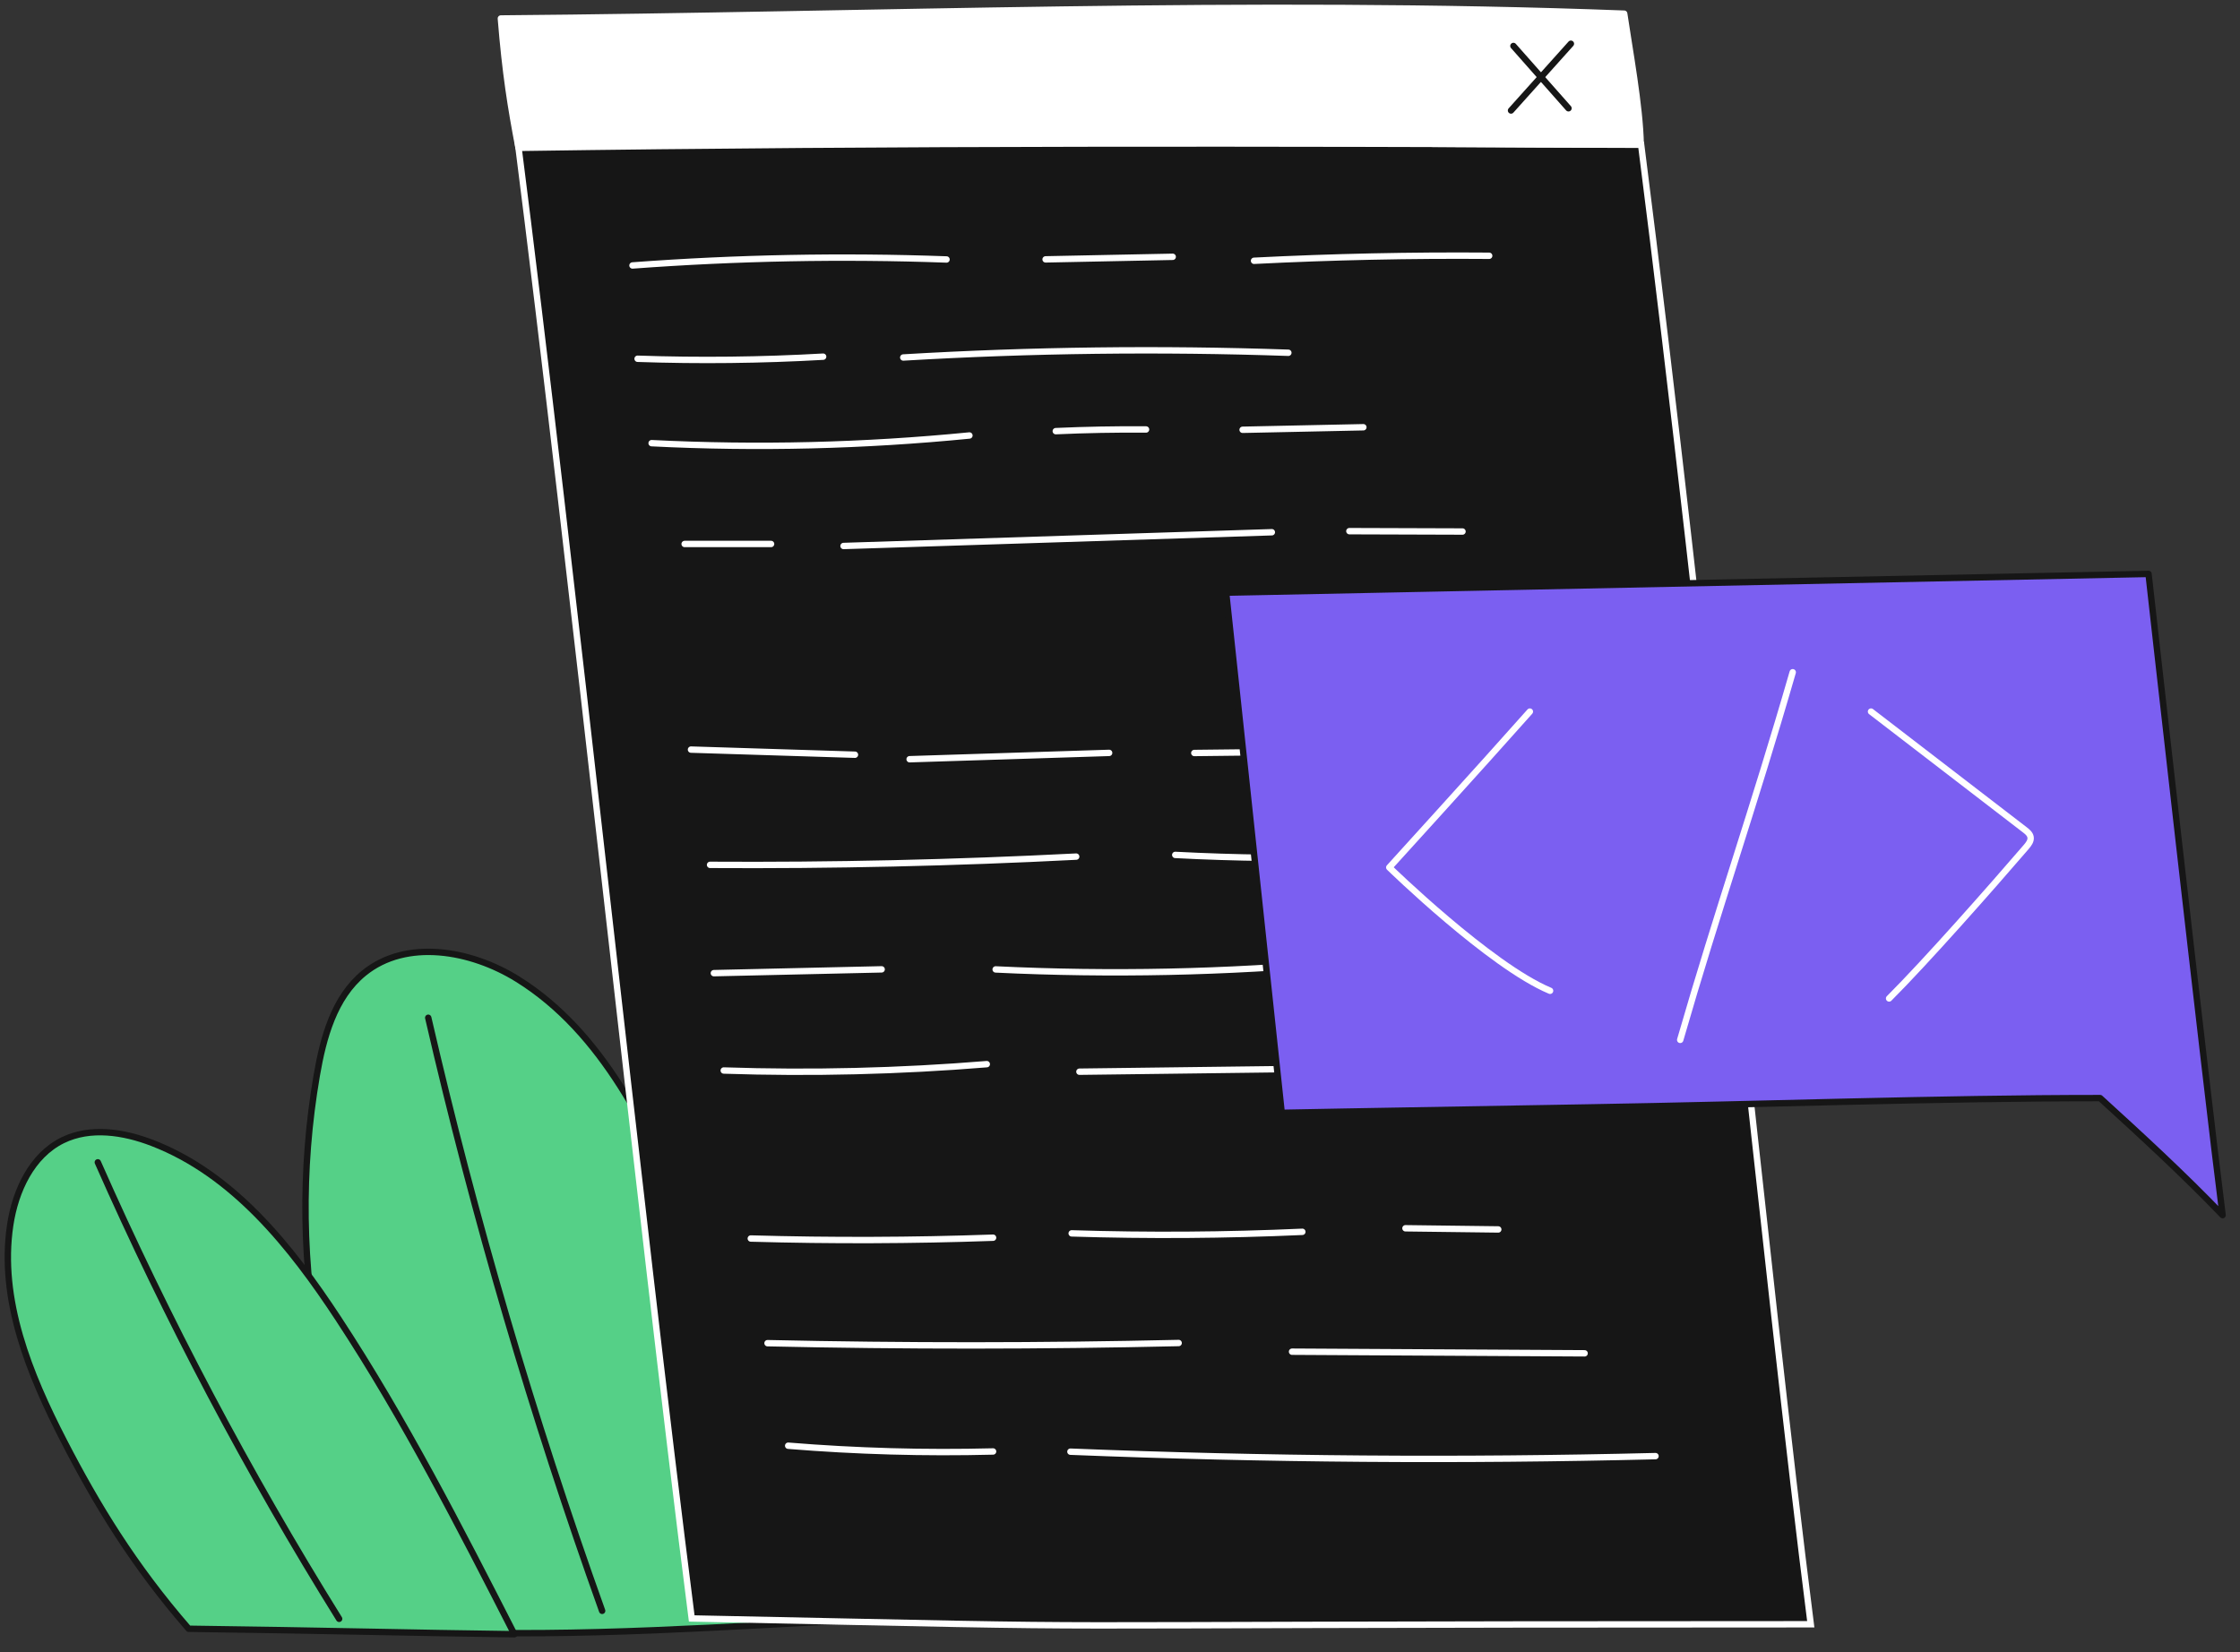 <svg width="526" height="388" viewBox="0 0 526 388" fill="none" xmlns="http://www.w3.org/2000/svg">
<rect x="0" y="0" width="526" height="388" fill="#333333" stroke="none"/>
<mask id="mask0_2_38" style="mask-type:luminance" maskUnits="userSpaceOnUse" x="0" y="0" width="524" height="386">
<path d="M523.761 0H0V385.645H523.761V0Z" fill="white"/>
</mask>
<g mask="url(#mask0_2_38)">
<path d="M203.223 380.387C189.485 349.335 175.748 318.285 162.008 287.233C152.39 265.495 141.686 242.471 121.486 229.915C110.59 223.142 95.415 220.438 85.468 228.539C78.475 234.234 75.914 243.669 74.385 252.551C66.758 296.857 75.572 343.797 101.356 383.111C135.76 384.65 172.378 381.839 203.223 380.387Z" fill="#55D087" stroke="#161616" stroke-width="1.5" stroke-linecap="round" stroke-linejoin="round"/>
<path d="M100.559 239.023C111.438 286.194 125.08 332.73 141.396 378.31" stroke="#161616" stroke-width="1.5" stroke-linecap="round" stroke-linejoin="round"/>
<path d="M120.781 383.803C107.904 358.6 94.995 333.339 79.453 309.683C68.267 292.655 54.758 275.743 35.736 268.417C29.011 265.829 21.215 264.618 14.743 267.786C7.423 271.369 3.591 279.701 2.389 287.756C-0.224 305.265 6.899 322.691 15.011 338.429C22.679 353.306 31.378 367.655 44.304 382.519C75.341 382.917 97.305 383.504 120.776 383.803H120.781Z" fill="#55D087" stroke="#161616" stroke-width="1.5" stroke-linecap="round" stroke-linejoin="round"/>
<path d="M22.97 272.975C39.307 309.983 58.258 345.838 79.638 380.186L22.97 272.975Z" fill="#55D087"/>
<path d="M22.97 272.975C39.307 309.983 58.258 345.838 79.638 380.186" stroke="#161616" stroke-width="1.5" stroke-linecap="round" stroke-linejoin="round"/>
<path d="M425.205 381.465C414.78 299.786 400.505 152.528 385.376 33.999C238.737 33.692 272.185 30.949 121.417 31.963C134.631 135.496 149.902 281.951 162.431 380.098C285.743 382.622 206.408 381.465 425.205 381.465Z" fill="#161616" stroke="white" stroke-width="1.5" stroke-miterlimit="10"/>
<path d="M148.523 62.345C173.051 60.52 197.682 60.051 222.262 60.938" stroke="white" stroke-width="1.5" stroke-linecap="round" stroke-linejoin="round"/>
<path d="M245.529 60.914C255.479 60.712 265.426 60.513 275.376 60.312" stroke="white" stroke-width="1.5" stroke-linecap="round" stroke-linejoin="round"/>
<path d="M294.476 61.245C312.864 60.317 331.282 59.924 349.692 60.069" stroke="white" stroke-width="1.5" stroke-linecap="round" stroke-linejoin="round"/>
<path d="M149.723 84.255C164.242 84.753 178.786 84.591 193.29 83.766" stroke="white" stroke-width="1.5" stroke-linecap="round" stroke-linejoin="round"/>
<path d="M212.105 83.958C242.208 82.18 272.394 81.811 302.533 82.848" stroke="white" stroke-width="1.5" stroke-linecap="round" stroke-linejoin="round"/>
<path d="M153.014 104.08C177.889 105.325 202.854 104.723 227.64 102.277" stroke="white" stroke-width="1.5" stroke-linecap="round" stroke-linejoin="round"/>
<path d="M247.92 101.256C254.98 100.939 262.046 100.806 269.113 100.863" stroke="white" stroke-width="1.5" stroke-linecap="round" stroke-linejoin="round"/>
<path d="M291.792 100.937C301.243 100.738 310.694 100.539 320.147 100.34" stroke="white" stroke-width="1.5" stroke-linecap="round" stroke-linejoin="round"/>
<path d="M160.769 127.755H181.065" stroke="white" stroke-width="1.5" stroke-linecap="round" stroke-linejoin="round"/>
<path d="M198.081 128.227C231.604 127.151 265.129 126.075 298.655 124.997" stroke="white" stroke-width="1.5" stroke-linecap="round" stroke-linejoin="round"/>
<path d="M316.863 124.744C325.717 124.774 334.573 124.801 343.426 124.83" stroke="white" stroke-width="1.5" stroke-linecap="round" stroke-linejoin="round"/>
<path d="M162.261 176.046C175.094 176.447 187.929 176.847 200.762 177.247" stroke="white" stroke-width="1.5" stroke-linecap="round" stroke-linejoin="round"/>
<path d="M213.6 178.306C229.216 177.81 244.833 177.314 260.449 176.818" stroke="white" stroke-width="1.5" stroke-linecap="round" stroke-linejoin="round"/>
<path d="M280.449 176.842C308.76 176.682 337.065 175.263 365.251 172.591" stroke="white" stroke-width="1.5" stroke-linecap="round" stroke-linejoin="round"/>
<path d="M166.737 203.116C195.406 203.292 224.081 202.644 252.711 201.178" stroke="white" stroke-width="1.5" stroke-linecap="round" stroke-linejoin="round"/>
<path d="M275.976 200.78C290.19 201.519 304.431 201.689 318.658 201.288" stroke="white" stroke-width="1.5" stroke-linecap="round" stroke-linejoin="round"/>
<path d="M167.632 228.549C180.765 228.252 193.897 227.955 207.028 227.655" stroke="white" stroke-width="1.5" stroke-linecap="round" stroke-linejoin="round"/>
<path d="M233.802 227.673C260.834 228.972 287.955 228.404 314.909 225.976" stroke="white" stroke-width="1.5" stroke-linecap="round" stroke-linejoin="round"/>
<path d="M332.759 225.337L352.127 224.738" stroke="white" stroke-width="1.5" stroke-linecap="round" stroke-linejoin="round"/>
<path d="M169.952 251.412C190.545 252.097 211.179 251.598 231.715 249.921" stroke="white" stroke-width="1.5" stroke-linecap="round" stroke-linejoin="round"/>
<path d="M253.473 251.692C271.627 251.463 289.782 251.235 307.936 251.007" stroke="white" stroke-width="1.5" stroke-linecap="round" stroke-linejoin="round"/>
<path d="M176.301 290.87C195.261 291.408 214.239 291.344 233.195 290.678" stroke="white" stroke-width="1.5" stroke-linecap="round" stroke-linejoin="round"/>
<path d="M251.654 289.662C269.705 290.229 287.776 290.106 305.817 289.296" stroke="white" stroke-width="1.5" stroke-linecap="round" stroke-linejoin="round"/>
<path d="M330.033 288.466C337.296 288.557 344.559 288.647 351.823 288.738" stroke="white" stroke-width="1.5" stroke-linecap="round" stroke-linejoin="round"/>
<path d="M180.233 315.449C212.408 316.164 244.597 316.149 276.772 315.41" stroke="white" stroke-width="1.5" stroke-linecap="round" stroke-linejoin="round"/>
<path d="M303.401 317.448L372.101 317.831" stroke="white" stroke-width="1.5" stroke-linecap="round" stroke-linejoin="round"/>
<path d="M185.081 339.532C201.08 340.838 217.147 341.29 233.195 340.883" stroke="white" stroke-width="1.5" stroke-linecap="round" stroke-linejoin="round"/>
<path d="M251.357 340.932C297.126 342.766 342.954 343.115 388.748 341.975" stroke="white" stroke-width="1.5" stroke-linecap="round" stroke-linejoin="round"/>
<path d="M121.766 34.724C119.948 25.257 118.65 17.16 117.615 4.342C205.934 3.615 292.731 -0.135 381.394 3.212C382.621 11.556 385.101 24.908 385.275 33.95C298.969 33.621 210.444 33.412 121.766 34.724Z" fill="white" stroke="white" stroke-width="1.5" stroke-linecap="round" stroke-linejoin="round"/>
<path d="M287.928 139.189L504.52 134.788C504.52 134.788 517.783 253.15 521.917 285.376C512.587 275.659 502.635 266.536 493.154 257.89C455.219 257.89 413.419 259.4 373.18 260.078C316.133 261.038 300.978 261.35 300.978 261.35L287.928 139.189Z" fill="#7B5FF1" stroke="#161616" stroke-width="1.5" stroke-linecap="round" stroke-linejoin="round"/>
<path d="M359.243 167.12C347.959 179.838 326.231 203.72 326.231 203.72C326.231 203.72 349.871 226.774 363.99 232.687" stroke="white" stroke-width="1.5" stroke-linecap="round" stroke-linejoin="round"/>
<path d="M420.967 157.882C411.654 190.157 403.427 213.454 394.549 244.217" stroke="white" stroke-width="1.5" stroke-linecap="round" stroke-linejoin="round"/>
<path d="M439.357 167.12C451.389 176.371 463.423 185.621 475.455 194.872C476.057 195.333 476.703 195.869 476.824 196.618C476.961 197.477 476.357 198.263 475.787 198.924C467.565 208.484 452.35 225.745 443.602 234.487" stroke="white" stroke-width="1.5" stroke-linecap="round" stroke-linejoin="round"/>
<path d="M368.878 10.272C364.193 15.498 359.506 20.724 354.821 25.949L368.878 10.272Z" fill="#7B5FF1"/>
<path d="M368.878 10.272C364.193 15.498 359.506 20.724 354.821 25.949" stroke="#161616" stroke-width="1.5" stroke-linecap="round" stroke-linejoin="round"/>
<path d="M355.384 10.795L368.316 25.429" stroke="#161616" stroke-width="1.5" stroke-linecap="round" stroke-linejoin="round"/>
</g>
</svg>
